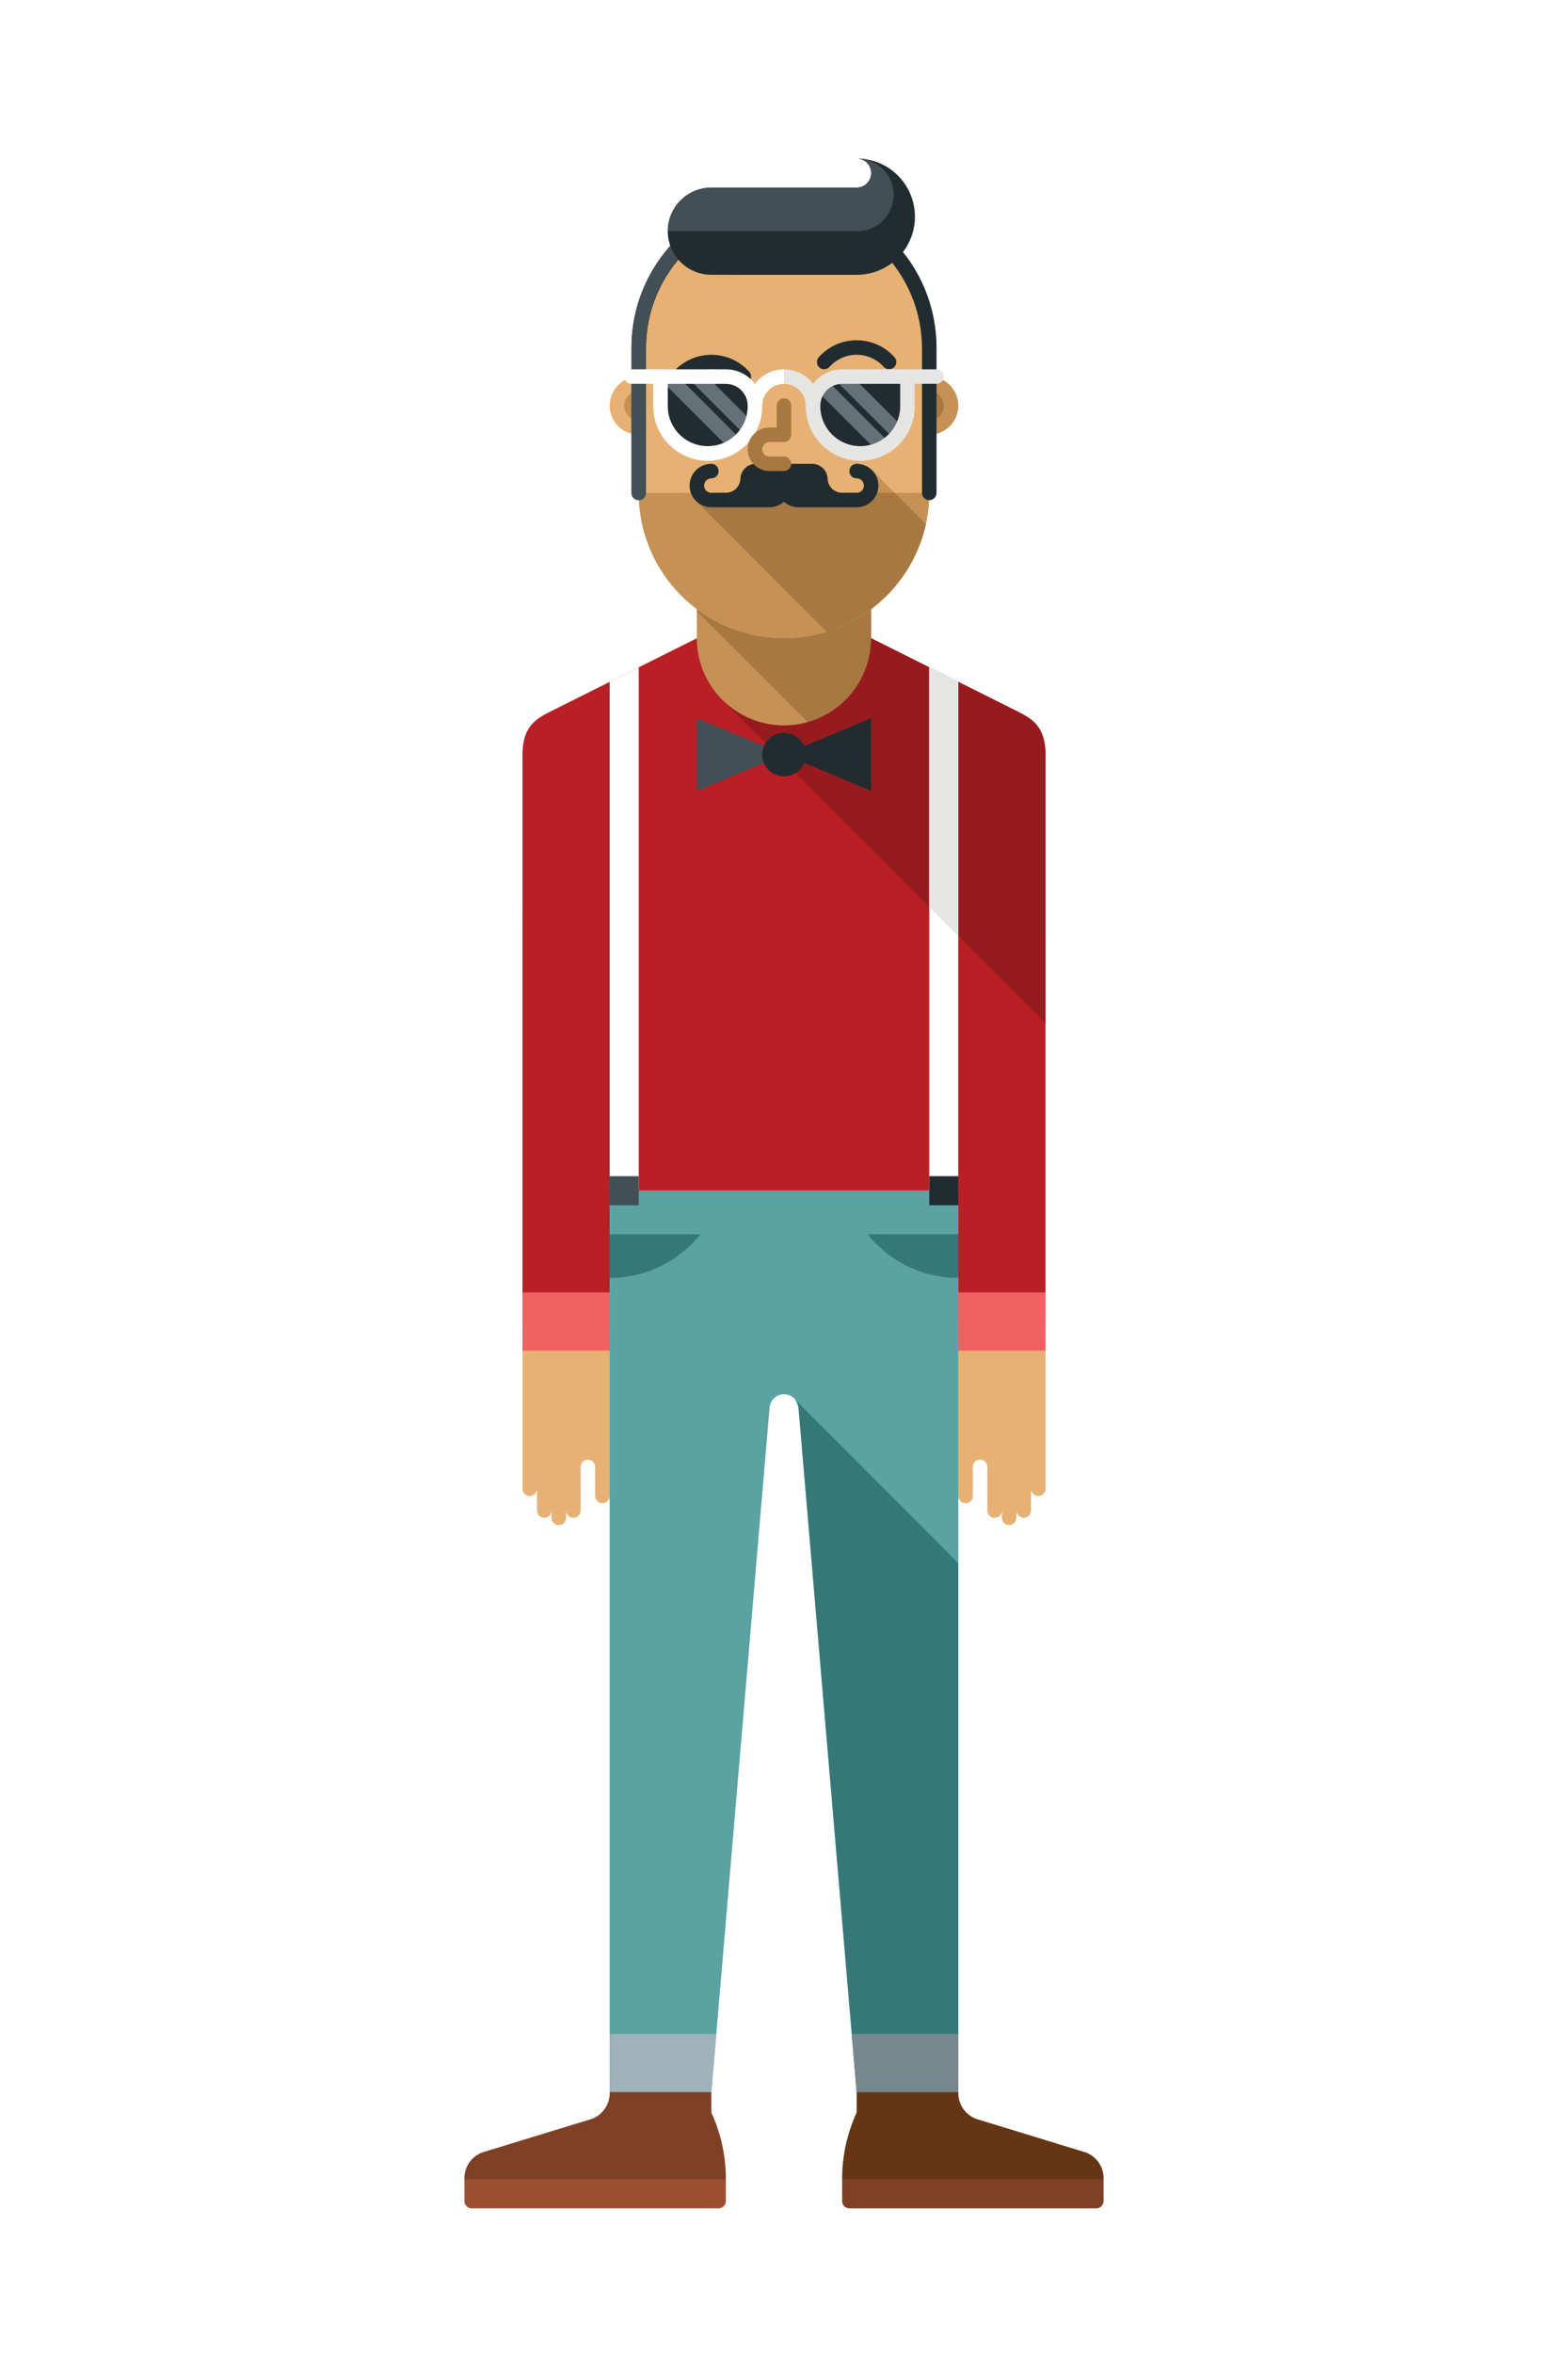 <svg id="8d621c2a-a86d-4718-9d9e-f3d93f5e878d" data-name="Layer 1" xmlns="http://www.w3.org/2000/svg" xmlns:xlink="http://www.w3.org/1999/xlink" viewBox="0 0 226.77 340.16">
  <defs>
    <style>
      .a1101881-f052-415b-89b7-15d527fefa8c, .a38569e5-bc18-40a0-8b34-871edf57edec {
        fill: none;
      }

      .a38569e5-bc18-40a0-8b34-871edf57edec {
        clip-rule: evenodd;
      }

      .dc0d4220-76be-42c5-a1c2-cf24f437d755 {
        clip-path: url(#5cc83424-1764-4b1e-b900-c923ab96c7b9);
      }

      .\36 5e11006-28d5-43cb-8f9e-1078cd89e1f7 {
        fill: #5ba2a2;
      }

      .b7929520-52b5-48be-b2f5-90bf79b45261 {
        clip-path: url(#20c39a66-35e1-45ef-96b1-168542476ba7);
      }

      .\33 60bb6bb-1804-43c2-a948-7bb09ea881bc {
        fill: #9fb2b9;
      }

      .e5411713-9529-4fdc-b109-d9f4be2b6fac {
        clip-path: url(#b5d88b58-9335-4731-ae97-b182a715934e);
      }

      .\32 fcc6b15-4d3a-4089-9435-3d23a20fcaf5 {
        fill: #367878;
      }

      .\37 45411fe-61eb-4886-ad89-2204aa4ee0a9 {
        clip-path: url(#b98d2cb8-fc57-487b-8097-67f3061b4f02);
      }

      .\34 e64e719-4b3f-4f9f-a5d3-3512d0f1f5a4 {
        fill: #77878e;
      }

      .f21b56b4-0be3-4ced-8cb6-c23991fcbe60 {
        clip-path: url(#783b7fc1-7f8c-4e38-b401-3db5fba2c2ba);
      }

      .ef24c1a5-f92a-4fee-95e1-7c52f11d7b4a {
        fill: #e7b174;
      }

      .\39 1c3a2e4-2cd3-4733-90a6-86aa85dbf9c2 {
        clip-path: url(#ad0e6769-fed7-476b-a33c-0f6cc1153269);
      }

      .\32 140d71a-a8a8-4467-9a65-ddf5478d1c0d {
        clip-path: url(#c86af14c-9936-4393-a36b-55bc484e97ae);
      }

      .\36 569194e-98cf-4f2d-9ab4-2928db7acefb {
        fill: #9d5031;
      }

      .f2907ee9-e1b3-46d3-9a2b-7ca8d70b9873 {
        clip-path: url(#bc143fbe-13f2-4cfc-a11a-f521ea2202d9);
      }

      .\39 5a92348-31e0-40b1-80a5-9d97d1f7bb9f {
        fill: #c69155;
      }

      .cdc37994-f34c-4de1-98de-f2ae022a8a96 {
        clip-path: url(#3b029919-872c-4f50-905b-586f885c2195);
      }

      .ef7b168a-c31a-4714-843b-f44669c38b3c {
        fill: #a77841;
      }

      .\34 147dc22-810e-483e-afb1-a1f91ff9119b {
        clip-path: url(#cb192b62-ebab-4f98-96cb-44d954a4ff23);
      }

      .\31 011abcd-584f-445d-bfdf-f1ae0e8559ff {
        fill: #b82025;
      }

      .f19eb95e-01d9-439a-a42d-c82f6c289c10 {
        clip-path: url(#abbfc45c-21e2-4360-8f98-0ad5d1cdc68a);
      }

      .\37 d7ad43d-a4e1-466e-b48d-413344239fd0 {
        fill: #971b1e;
      }

      .\31 d133693-77c0-464d-9be8-ba884afb760e {
        clip-path: url(#7829b721-9d47-4fd8-bef4-d76ce8e5a0c6);
      }

      .ad93be0a-569c-4a42-9618-060bb7f69cea {
        fill: #fff;
      }

      .eb8eccaa-bdf0-4265-afd7-f744bbbeb581 {
        clip-path: url(#27557409-bcd8-4455-bb5f-1ecb9229092d);
      }

      .ddd465d3-5c90-4db7-8060-46fca980780b {
        clip-path: url(#e0d97fa0-07c9-49ee-b242-d55ed6a08f89);
      }

      .\33 4ae1e01-aba3-4d8e-9457-eb16547675f7 {
        clip-path: url(#09dc4552-18f0-4994-bfe8-af29cf565fc7);
      }

      .\35 92e40c9-430a-4751-98a7-97a8de50158a {
        clip-path: url(#9bee7b9c-67d7-4bda-9e17-d31e1599db5c);
      }

      .bbe1f6c8-887c-4e1f-99bd-d7a5e0927622 {
        clip-path: url(#5aea3cc2-9b37-44af-bfc9-22c84f5852b6);
      }

      .\31 891dbcb-b6a6-4e63-a2fd-a8966423de59 {
        clip-path: url(#4e669f45-680b-481b-aa10-0c906792c19e);
      }

      .\32 d57edcf-0902-4ae1-836e-410ef5f47ea3 {
        clip-path: url(#dabc8503-de1f-48b8-913c-7872875bebe3);
      }

      .e55c4d03-21ae-40f4-b08c-92ef5579599f {
        clip-path: url(#2812ff61-5a11-4f8b-b295-a2a5095e3fc2);
      }

      .acfb76fd-0d56-4119-9b1b-54be253153e3 {
        clip-path: url(#a60d4690-95de-4546-a09e-e855676cc979);
      }

      .\31 c2e3d6f-3468-4dd9-8b6b-229b83c3ac8b {
        clip-path: url(#f5569b2a-8ac7-4c13-a742-c2ef49b8b049);
      }

      .ca8f5f8c-698f-4a74-a30b-f2a347e2cbac {
        fill: #222c30;
      }

      .\35 94fdfc4-0001-4820-8645-f0e96593e344 {
        clip-path: url(#a2f0a220-501d-4d60-9347-cc1a7240eadd);
      }

      .\33 565689f-1327-423d-ba12-2fab46ff5dcb {
        clip-path: url(#4e4e92a6-a165-41d7-90e7-eefc516cfa1d);
      }

      .ad7cb8d9-8d61-46d5-8be1-aa06c0ce5b63 {
        clip-path: url(#653edb47-2390-476d-bd7f-91d085b701a1);
      }

      .c19d60ec-c0f7-42dc-8541-6b86e9738128 {
        clip-path: url(#4304eaf1-d5ae-4e77-8722-aeaf1db76610);
      }

      .c5aba16b-d8b3-4a67-8140-0403d9bc1a3c {
        clip-path: url(#53009e5e-79c2-4e2e-b0f5-db60ff6fb356);
      }

      .f54f3735-1d01-4544-b69d-e4f85afb45ff {
        clip-path: url(#afaddb13-f4af-4b2e-9f91-ef8b3b63d760);
      }

      .\36 019426a-f2b6-42d6-84d6-22d6e5100323 {
        clip-path: url(#dd557a3b-badf-429f-99c1-cb42de0f851f);
      }

      .\34 ec098ee-78b0-4708-adc0-55367e1a89f1 {
        clip-path: url(#9a2b1bb9-078c-47b3-aec3-2ab9e274e36b);
      }

      .\31 24f3af2-50aa-4d62-bd3d-27fe53da04a6 {
        fill: #424f55;
      }

      .\33 c0bd049-9a4d-4ae5-b801-9a6814fca9f8 {
        clip-path: url(#790c7f02-223b-4c1e-809c-c9cf40d525e1);
      }

      .\37 f04480e-29bd-489d-84c6-d17274f739e8 {
        clip-path: url(#62f8ab55-362e-488f-af33-da9511f9d4e5);
      }

      .\33 ad94065-4f49-4198-904e-1e5fda41ed27 {
        fill: #647278;
      }

      .\34 02d8078-72cd-4a16-80ff-935e75e5ee51 {
        clip-path: url(#59a630b9-29a6-4028-9cac-cf3b8b063c89);
      }

      .\31 8c566e7-0e98-4637-9bb3-d0bcc6953bef {
        clip-path: url(#9600f0ea-2ada-4d31-9a23-0f83a549911d);
      }

      .\38 29bd36c-0e54-4f27-965f-18b298fd72d4 {
        clip-path: url(#4c26c3dc-fbf7-4f9f-8c3e-9fc5055bd75c);
      }

      .\37 396db4f-a962-4a6a-9e39-0728ae80c41c {
        fill: #e5e5e4;
      }

      .\33 22d5866-1ae2-4be3-9365-91d8a8dd7ffd {
        clip-path: url(#9fec5008-c348-4f62-8c9b-76141c29d1ce);
      }

      .c04aaec6-ef95-4814-927f-92660c3fe0cd {
        clip-path: url(#fdcd80b5-e34c-4481-8199-54b576217913);
      }

      .e7a0c06e-8c6c-40c4-aa2a-00c48432112e {
        clip-path: url(#fd0d3e9e-03d9-43dd-8e69-b5f679bd67c9);
      }

      .\33 b051665-f860-4410-bcc9-9d1ae9a9344b {
        clip-path: url(#6fa25c36-c7b5-4c49-8ad8-5da368232b23);
      }

      .\33 ed8c2a2-3fee-427b-ae01-f10b5a0e1cf9 {
        clip-path: url(#e650443a-0971-42df-8357-5e6597427ff0);
      }

      .c2f408e9-c16e-4a78-a633-df2865dbb841 {
        clip-path: url(#f517b43e-45e4-4d4e-8b04-38ca34561ea4);
      }

      .fb9ad7c2-a729-4962-afa2-d5a8064d5a9e {
        clip-path: url(#41c6fb1e-2ce5-471d-979b-daf90ed96154);
      }

      .\37 23750cc-cb8c-47eb-af01-cdd28f05c088 {
        clip-path: url(#caef6b9a-93f5-4930-9347-2fcaf6d357a1);
      }

      .d9968993-9540-47ba-8531-ccae0a5b9927 {
        clip-path: url(#a5a9bd20-d0b9-452b-8441-796ea4c9c171);
      }

      .cd135454-389f-46c5-a1e6-2e415aefdaf0 {
        clip-path: url(#23c53c56-5c26-4fb6-8692-fa37145ce3c3);
      }

      .f0ab7119-9dbf-4838-852e-b5db8c858329 {
        fill: #f06162;
      }

      .\31 6e7f4fe-e5f6-48ae-8423-14a6fa62573f {
        clip-path: url(#ee7a727c-b85b-46c8-8f73-3dd0697a9d12);
      }

      .\32 6b2e281-09b4-40f7-9968-90fde8fc1165 {
        clip-path: url(#f411a330-060f-463e-bbf7-308a27e665ef);
      }

      .bf7e36e2-2cd6-4843-9a8d-35dd243bd2ed {
        clip-path: url(#982d84fe-db6a-49e8-99e0-0db3eed3c01b);
      }

      .\36 273cd43-ed42-425e-ac5a-de75aff9dd7a {
        clip-path: url(#76404e33-524e-453c-af0d-73ea0a619a41);
      }

      .ba0d792d-debc-4d2f-a501-3237967143f5 {
        fill: #804026;
      }

      .\34 1d3724b-d1e5-4c9c-bbb4-df781771fa8c {
        clip-path: url(#34b2991b-bac4-4d7a-8fb6-94fb04e07e9d);
      }

      .e160ef0b-9f53-4bd8-8126-f3fbf46a4473 {
        clip-path: url(#85b11fe4-e9ae-47d7-a16b-49a296065c5f);
      }

      .\37 652bd67-9a0e-4674-b4df-3cb7cee718d7 {
        fill: #653614;
      }
    </style>
    <clipPath id="5cc83424-1764-4b1e-b900-c923ab96c7b9">
      <path class="a38569e5-bc18-40a0-8b34-871edf57edec" d="M88.174,172.131h50.423v53.818L115.486,203.654a2.101,2.101,0,1,0-4.202,0L102.88,302.432H88.174V172.131Z"/>
    </clipPath>
    <clipPath id="20c39a66-35e1-45ef-96b1-168542476ba7">
      <polygon class="a38569e5-bc18-40a0-8b34-871edf57edec" points="103.595 294.026 102.879 302.433 88.174 302.433 88.174 294.026 103.595 294.026"/>
    </clipPath>
    <clipPath id="b5d88b58-9335-4731-ae97-b182a715934e">
      <path class="a38569e5-bc18-40a0-8b34-871edf57edec" d="M138.596,225.949V302.433H123.89l-8.404-98.778a2.461,2.461,0,0,0-.575-1.401Z"/>
    </clipPath>
    <clipPath id="b98d2cb8-fc57-487b-8097-67f3061b4f02">
      <polygon class="a38569e5-bc18-40a0-8b34-871edf57edec" points="138.596 294.026 138.596 302.433 123.89 302.433 123.174 294.026 138.596 294.026"/>
    </clipPath>
    <clipPath id="783b7fc1-7f8c-4e38-b401-3db5fba2c2ba">
      <path class="a38569e5-bc18-40a0-8b34-871edf57edec" d="M88.174,216.264a1.051,1.051,0,1,1-2.102,0v-4.203a1.05,1.05,0,1,0-2.1,0v6.306a1.05,1.05,0,0,1-2.1.014v1.038a1.051,1.051,0,0,1-2.102,0v-1.051a1.051,1.051,0,1,1-2.102,0v-3.152a1.05,1.05,0,0,1-2.1,0V132.199H88.174v84.065Z"/>
    </clipPath>
    <clipPath id="ad0e6769-fed7-476b-a33c-0f6cc1153269">
      <path class="a38569e5-bc18-40a0-8b34-871edf57edec" d="M138.596,216.264a1.051,1.051,0,1,0,2.102,0v-4.203a1.05,1.05,0,1,1,2.1,0v6.306a1.051,1.051,0,0,0,2.102.014v1.038a1.05,1.05,0,0,0,2.1,0v-1.051a1.051,1.051,0,1,0,2.102,0v-3.152a1.05,1.05,0,0,0,2.1,0V132.199H138.596v84.065Z"/>
    </clipPath>
    <clipPath id="c86af14c-9936-4393-a36b-55bc484e97ae">
      <path class="a38569e5-bc18-40a0-8b34-871edf57edec" d="M67.163,315.04l21.01-4.202L104.98,315.04v3.154a1.055,1.055,0,0,1-1.051,1.051H68.213a1.054,1.054,0,0,1-1.05-1.051V315.04Z"/>
    </clipPath>
    <clipPath id="bc143fbe-13f2-4cfc-a11a-f521ea2202d9">
      <rect class="a1101881-f052-415b-89b7-15d527fefa8c" x="100.78" y="79.659" width="25.212" height="29.424"/>
    </clipPath>
    <clipPath id="3b029919-872c-4f50-905b-586f885c2195">
      <polygon class="a38569e5-bc18-40a0-8b34-871edf57edec" points="100.779 79.659 125.991 79.659 125.991 109.082 121.489 109.082 100.779 88.364 100.779 79.659"/>
    </clipPath>
    <clipPath id="cb192b62-ebab-4f98-96cb-44d954a4ff23">
      <path class="a38569e5-bc18-40a0-8b34-871edf57edec" d="M75.567,109.082c0-.066.001-0.13,0.001-0.195l0.004-.19,0.008-.186c0.004-.061.007-0.122,0.011-0.182s0.008-.118.014-0.176l0.016-.174c0.005-.057.012-0.113,0.019-0.17,0.007-.054.015-0.108,0.022-0.163s0.018-.108.026-0.161,0.018-.104.027-0.156,0.02-.103.03-0.153,0.022-.099.033-0.149,0.023-.098.035-0.145,0.024-.095.038-0.141,0.026-.092.039-0.138,0.028-.09.043-0.133,0.029-.088.045-0.132,0.03-.086.046-0.128,0.033-.084.05-0.123c0.016-.042.034-0.081,0.05-0.122,0.019-.039.035-0.08,0.054-0.118s0.037-.076.056-0.114,0.038-.076.058-0.113c0.019-.037.038-0.072,0.058-0.109l0.061-.106c0.022-.034.042-0.069,0.064-0.103s0.043-.067.065-0.099,0.045-.065.068-0.098,0.045-.064.068-0.095,0.046-.062.07-0.092,0.048-.061.072-0.091,0.049-.058.073-0.088,0.05-.057.076-0.084,0.05-.056.076-0.083,0.051-.054.077-0.081,0.053-.053.08-0.079,0.053-.052.08-0.077,0.054-.05.083-0.075,0.054-.049.083-0.072,0.056-.049.084-0.072,0.056-.046.086-0.069,0.057-.045.085-0.068h0.001c0.029-.022.057-0.043,0.087-0.065s0.06-.043.088-0.065,0.06-.042.09-0.062l0.09-.061,0.092-.061,0.091-.058c0.031-.019.062-0.039,0.092-0.058l0.093-.057,0.094-.056,0.094-.054,0.095-.054,0.096-.053,0.093-.052h0.001l0.096-.051,0.096-.051,0.096-.049,0.096-.05,0.096-.05,0.098-.049,0.098-.049,0.096-.049,0.098-.049,21.01-10.508a12.605,12.605,0,1,0,25.211,0L147,102.776l0.096,0.049,0.098,0.049,0.098,0.049c0.064,0.033.129,0.065,0.194,0.099,1.871,0.959,3.656,2.144,3.715,5.865l0.001,82.158H138.596V172.13H88.173v18.915H75.567V109.082Z"/>
    </clipPath>
    <clipPath id="abbfc45c-21e2-4360-8f98-0ad5d1cdc68a">
      <path class="a38569e5-bc18-40a0-8b34-871edf57edec" d="M113.385,104.879a12.608,12.608,0,0,0,12.606-12.61l21.009,10.508c2.07,1.035,4.203,2.102,4.203,6.306l-0.001,38.849-46.731-46.747a12.562,12.562,0,0,0,8.914,3.695"/>
    </clipPath>
    <clipPath id="7829b721-9d47-4fd8-bef4-d76ce8e5a0c6">
      <polygon class="a38569e5-bc18-40a0-8b34-871edf57edec" points="88.173 98.573 92.375 96.472 92.375 172.13 88.173 172.13 88.173 98.573"/>
    </clipPath>
    <clipPath id="27557409-bcd8-4455-bb5f-1ecb9229092d">
      <polygon class="a38569e5-bc18-40a0-8b34-871edf57edec" points="134.394 96.471 138.597 98.572 138.597 172.131 134.394 172.131 134.394 96.471"/>
    </clipPath>
    <clipPath id="e0d97fa0-07c9-49ee-b242-d55ed6a08f89">
      <path class="a38569e5-bc18-40a0-8b34-871edf57edec" d="M134.394,54.438a4.203,4.203,0,1,0,4.202,4.203,4.204,4.204,0,0,0-4.202-4.203"/>
    </clipPath>
    <clipPath id="09dc4552-18f0-4994-bfe8-af29cf565fc7">
      <path class="a38569e5-bc18-40a0-8b34-871edf57edec" d="M134.394,56.54a2.102,2.102,0,1,0,2.1,2.102,2.102,2.102,0,0,0-2.1-2.102"/>
    </clipPath>
    <clipPath id="9bee7b9c-67d7-4bda-9e17-d31e1599db5c">
      <path class="a38569e5-bc18-40a0-8b34-871edf57edec" d="M92.375,54.438a4.203,4.203,0,1,0,4.202,4.203,4.203,4.203,0,0,0-4.202-4.203"/>
    </clipPath>
    <clipPath id="5aea3cc2-9b37-44af-bfc9-22c84f5852b6">
      <path class="a38569e5-bc18-40a0-8b34-871edf57edec" d="M92.375,56.54a2.102,2.102,0,1,0,2.1,2.102,2.101,2.101,0,0,0-2.1-2.102"/>
    </clipPath>
    <clipPath id="4e669f45-680b-481b-aa10-0c906792c19e">
      <path class="a38569e5-bc18-40a0-8b34-871edf57edec" d="M113.385,29.219a21.076,21.076,0,0,1,21.01,21.017V71.252a21.009,21.009,0,1,1-42.019,0V50.236a21.074,21.074,0,0,1,21.009-21.017"/>
    </clipPath>
    <clipPath id="dabc8503-de1f-48b8-913c-7872875bebe3">
      <path class="a38569e5-bc18-40a0-8b34-871edf57edec" d="M133.903,75.761A21.158,21.158,0,0,1,119.56,91.336L100.65,72.42l4.331-.552L125.15,71.882l0.966-3.908Z"/>
    </clipPath>
    <clipPath id="2812ff61-5a11-4f8b-b295-a2a5095e3fc2">
      <path class="a38569e5-bc18-40a0-8b34-871edf57edec" d="M134.394,71.252a21.009,21.009,0,1,1-42.019,0h42.019Z"/>
    </clipPath>
    <clipPath id="a60d4690-95de-4546-a09e-e855676cc979">
      <path class="a38569e5-bc18-40a0-8b34-871edf57edec" d="M133.903,75.761A21.158,21.158,0,0,1,119.56,91.336L100.65,72.42l4.331-.552L125.15,71.882l0.156-.629h4.088Z"/>
    </clipPath>
    <clipPath id="f5569b2a-8ac7-4c13-a742-c2ef49b8b049">
      <path class="a38569e5-bc18-40a0-8b34-871edf57edec" d="M102.88,67.049a1.05,1.05,0,1,1,0,2.101A1.047,1.047,0,0,0,101.83,70.201a1.028,1.028,0,0,0,1.04,1.038l2.11-.001a2.107,2.107,0,0,0,2.102-2.094,2.248,2.248,0,0,1,2.095-2.094h8.416a2.249,2.249,0,0,1,2.095,2.094,2.106,2.106,0,0,0,2.1,2.094l2.11,0.001A1.028,1.028,0,0,0,124.94,70.201,1.048,1.048,0,0,0,123.89,69.15a1.05,1.05,0,1,1,0-2.101,3.144,3.144,0,1,1,.008,6.288l-8.412-.004a3.155,3.155,0,0,1-2.102-.796,3.151,3.151,0,0,1-2.1.796l-8.414.004a3.144,3.144,0,1,1,.01-6.288"/>
    </clipPath>
    <clipPath id="a2f0a220-501d-4d60-9347-cc1a7240eadd">
      <path class="a38569e5-bc18-40a0-8b34-871edf57edec" d="M102.88,54.438a4.203,4.203,0,1,1-4.202,4.203,4.204,4.204,0,0,1,4.202-4.203"/>
    </clipPath>
    <clipPath id="4e4e92a6-a165-41d7-90e7-eefc516cfa1d">
      <path class="a38569e5-bc18-40a0-8b34-871edf57edec" d="M123.89,54.438a4.204,4.204,0,1,1-4.202,4.203,4.203,4.203,0,0,1,4.202-4.203"/>
    </clipPath>
    <clipPath id="653edb47-2390-476d-bd7f-91d085b701a1">
      <path class="a38569e5-bc18-40a0-8b34-871edf57edec" d="M102.88,56.54a2.102,2.102,0,1,1-2.1,2.102,2.102,2.102,0,0,1,2.1-2.102"/>
    </clipPath>
    <clipPath id="4304eaf1-d5ae-4e77-8722-aeaf1db76610">
      <path class="a38569e5-bc18-40a0-8b34-871edf57edec" d="M123.89,56.54a2.102,2.102,0,1,1-2.1,2.102,2.101,2.101,0,0,1,2.1-2.102"/>
    </clipPath>
    <clipPath id="53009e5e-79c2-4e2e-b0f5-db60ff6fb356">
      <path class="a38569e5-bc18-40a0-8b34-871edf57edec" d="M100.779,57.591a1.051,1.051,0,1,1-1.051,1.051,1.051,1.051,0,0,1,1.051-1.051"/>
    </clipPath>
    <clipPath id="afaddb13-f4af-4b2e-9f91-ef8b3b63d760">
      <path class="a38569e5-bc18-40a0-8b34-871edf57edec" d="M121.789,57.591a1.051,1.051,0,1,1-1.051,1.051,1.05,1.05,0,0,1,1.051-1.051"/>
    </clipPath>
    <clipPath id="dd557a3b-badf-429f-99c1-cb42de0f851f">
      <path class="a38569e5-bc18-40a0-8b34-871edf57edec" d="M93.426,71.251a1.051,1.051,0,1,1-2.102,0V50.236a22.06,22.06,0,0,1,44.121,0V71.251a1.051,1.051,0,1,1-2.102,0V50.236a19.959,19.959,0,0,0-39.917,0V71.251Z"/>
    </clipPath>
    <clipPath id="9a2b1bb9-078c-47b3-aec3-2ab9e274e36b">
      <path class="a38569e5-bc18-40a0-8b34-871edf57edec" d="M93.426,71.251a1.051,1.051,0,1,1-2.102,0V50.236a22.128,22.128,0,0,1,22.06-22.068V30.27a20.024,20.024,0,0,0-19.958,19.966V71.251Z"/>
    </clipPath>
    <clipPath id="790c7f02-223b-4c1e-809c-c9cf40d525e1">
      <path class="a38569e5-bc18-40a0-8b34-871edf57edec" d="M104.981,54.438a4.214,4.214,0,0,1,4.201,4.203,6.828,6.828,0,1,1-13.656,0V54.438h9.455Zm16.807,0h9.455v4.203a6.829,6.829,0,1,1-13.657,0A4.215,4.215,0,0,1,121.788,54.438Z"/>
    </clipPath>
    <clipPath id="62f8ab55-362e-488f-af33-da9511f9d4e5">
      <path class="a38569e5-bc18-40a0-8b34-871edf57edec" d="M108.781,60.957a6.876,6.876,0,0,1-1.062,1.911l-8.427-8.43h2.972Zm-1.645,2.56a6.845,6.845,0,0,1-1.733,1.238l-9.878-9.881V54.438h2.537Zm16.138-9.078,7.25,7.253a6.885,6.885,0,0,1-1.238,1.735L120.505,54.64a4.192,4.192,0,0,1,1.284-.202h1.486Zm-3.618.586,8.982,8.983a6.86,6.86,0,0,1-1.911,1.062l-8.556-8.56A4.243,4.243,0,0,1,119.657,55.024Z"/>
    </clipPath>
    <clipPath id="59a630b9-29a6-4028-9cac-cf3b8b063c89">
      <path class="a38569e5-bc18-40a0-8b34-871edf57edec" d="M108.357,53.741a1.046,1.046,0,1,1-1.559,1.396,5.264,5.264,0,0,0-7.836,0,1.046,1.046,0,0,1-1.559-1.396,7.337,7.337,0,0,1,10.954,0"/>
    </clipPath>
    <clipPath id="9600f0ea-2ada-4d31-9a23-0f83a549911d">
      <path class="a38569e5-bc18-40a0-8b34-871edf57edec" d="M129.367,51.639a1.046,1.046,0,1,1-1.559,1.396,5.264,5.264,0,0,0-7.836,0,1.046,1.046,0,1,1-1.559-1.396,7.34,7.34,0,0,1,10.954,0"/>
    </clipPath>
    <clipPath id="4c26c3dc-fbf7-4f9f-8c3e-9fc5055bd75c">
      <path class="a38569e5-bc18-40a0-8b34-871edf57edec" d="M121.788,55.49a3.163,3.163,0,0,0-3.151,3.152,5.778,5.778,0,1,0,11.555,0V55.49h-8.404Zm-8.404,0-1.05-1.051,1.05-1.05a5.241,5.241,0,0,1,4.205,2.104,5.249,5.249,0,0,1,4.199-2.101h13.656a1.047,1.047,0,0,1,0,2.094h-3.15v3.156a7.879,7.879,0,1,1-15.757,0A3.152,3.152,0,0,0,113.385,55.49Z"/>
    </clipPath>
    <clipPath id="9fec5008-c348-4f62-8c9b-76141c29d1ce">
      <path class="a38569e5-bc18-40a0-8b34-871edf57edec" d="M113.385,55.49a3.151,3.151,0,0,0-3.151,3.152,7.879,7.879,0,1,1-15.757,0V55.486H91.324a1.047,1.047,0,0,1,0-2.094h13.657a5.249,5.249,0,0,1,4.199,2.101,5.241,5.241,0,0,1,4.205-2.104V55.49Zm-8.404,0h-8.404v3.152a5.778,5.778,0,1,0,11.555,0A3.163,3.163,0,0,0,104.981,55.49Z"/>
    </clipPath>
    <clipPath id="fdcd80b5-e34c-4481-8199-54b576217913">
      <path class="a38569e5-bc18-40a0-8b34-871edf57edec" d="M112.338,58.642a1.046,1.046,0,1,1,2.092,0v4.202a1.049,1.049,0,0,1-1.045,1.051h-2.102a1.053,1.053,0,0,0,0,2.107h2.102a1.046,1.046,0,0,1,0,2.093l-2.102.004a3.152,3.152,0,0,1,0-6.304h1.055V58.642Z"/>
    </clipPath>
    <clipPath id="fd0d3e9e-03d9-43dd-8e69-b5f679bd67c9">
      <path class="a38569e5-bc18-40a0-8b34-871edf57edec" d="M123.89,39.728a8.406,8.406,0,0,0,.054-16.812,2.101,2.101,0,0,1-.054,4.202H102.88a6.304,6.304,0,0,0,0,12.609Z"/>
    </clipPath>
    <clipPath id="6fa25c36-c7b5-4c49-8ad8-5da368232b23">
      <path class="a38569e5-bc18-40a0-8b34-871edf57edec" d="M124.127,22.919c-0.061-.003-0.122-0.003-0.183-0.004a2.102,2.102,0,0,1-.054,4.203h-21.01a6.303,6.303,0,0,0-6.302,6.304h27.367a5.253,5.253,0,0,0,.183-10.504"/>
    </clipPath>
    <clipPath id="e650443a-0971-42df-8357-5e6597427ff0">
      <polygon class="a38569e5-bc18-40a0-8b34-871edf57edec" points="100.779 114.336 113.385 109.082 100.779 103.827 100.779 114.336"/>
    </clipPath>
    <clipPath id="f517b43e-45e4-4d4e-8b04-38ca34561ea4">
      <polygon class="a38569e5-bc18-40a0-8b34-871edf57edec" points="125.991 114.336 113.385 109.082 125.991 103.827 125.991 114.336"/>
    </clipPath>
    <clipPath id="41c6fb1e-2ce5-471d-979b-daf90ed96154">
      <path class="a38569e5-bc18-40a0-8b34-871edf57edec" d="M113.385,105.929a3.152,3.152,0,1,0,3.152,3.154,3.151,3.151,0,0,0-3.152-3.154"/>
    </clipPath>
    <clipPath id="caef6b9a-93f5-4930-9347-2fcaf6d357a1">
      <polygon class="a38569e5-bc18-40a0-8b34-871edf57edec" points="134.394 96.471 138.597 98.572 138.595 135.32 134.394 131.117 134.394 96.471"/>
    </clipPath>
    <clipPath id="a5a9bd20-d0b9-452b-8441-796ea4c9c171">
      <path class="a38569e5-bc18-40a0-8b34-871edf57edec" d="M101.293,178.435a16.776,16.776,0,0,1-13.12,6.304v-6.304h13.12Zm24.183,0a16.777,16.777,0,0,0,13.12,6.304v-6.304h-13.12Z"/>
    </clipPath>
    <clipPath id="23c53c56-5c26-4fb6-8692-fa37145ce3c3">
      <rect class="a1101881-f052-415b-89b7-15d527fefa8c" x="75.567" y="186.841" width="12.606" height="8.407"/>
    </clipPath>
    <clipPath id="ee7a727c-b85b-46c8-8f73-3dd0697a9d12">
      <rect class="a1101881-f052-415b-89b7-15d527fefa8c" x="138.596" y="186.841" width="12.606" height="8.407"/>
    </clipPath>
    <clipPath id="f411a330-060f-463e-bbf7-308a27e665ef">
      <rect class="a1101881-f052-415b-89b7-15d527fefa8c" x="88.174" y="170.029" width="4.202" height="4.203"/>
    </clipPath>
    <clipPath id="982d84fe-db6a-49e8-99e0-0db3eed3c01b">
      <rect class="a1101881-f052-415b-89b7-15d527fefa8c" x="134.394" y="170.029" width="4.202" height="4.203"/>
    </clipPath>
    <clipPath id="76404e33-524e-453c-af0d-73ea0a619a41">
      <path class="a38569e5-bc18-40a0-8b34-871edf57edec" d="M102.879,305.399a23.027,23.027,0,0,1,2.102,9.641H67.164a3.978,3.978,0,0,1,2.587-3.881L85.59,306.312a3.977,3.977,0,0,0,2.583-3.879h14.706v2.966Z"/>
    </clipPath>
    <clipPath id="34b2991b-bac4-4d7a-8fb6-94fb04e07e9d">
      <path class="a38569e5-bc18-40a0-8b34-871edf57edec" d="M159.606,315.04l-21.01-4.202L121.788,315.04v3.154a1.055,1.055,0,0,0,1.051,1.051h35.717a1.054,1.054,0,0,0,1.051-1.051V315.04Z"/>
    </clipPath>
    <clipPath id="85b11fe4-e9ae-47d7-a16b-49a296065c5f">
      <path class="a38569e5-bc18-40a0-8b34-871edf57edec" d="M123.89,305.399a23.027,23.027,0,0,0-2.102,9.641h37.818a3.98,3.98,0,0,0-2.588-3.881l-15.839-4.848a3.977,3.977,0,0,1-2.583-3.879H123.89v2.966Z"/>
    </clipPath>
  </defs>
  <title>people</title>
  <g>
    <g class="dc0d4220-76be-42c5-a1c2-cf24f437d755">
      <rect class="65e11006-28d5-43cb-8f9e-1078cd89e1f7" x="83.174" y="167.131" width="60.423" height="140.301"/>
    </g>
    <g class="b7929520-52b5-48be-b2f5-90bf79b45261">
      <rect class="360bb6bb-1804-43c2-a948-7bb09ea881bc" x="83.174" y="289.026" width="25.421" height="18.407"/>
    </g>
    <g class="e5411713-9529-4fdc-b109-d9f4be2b6fac">
      <rect class="2fcc6b15-4d3a-4089-9435-3d23a20fcaf5" x="109.911" y="197.254" width="33.685" height="110.179"/>
    </g>
    <g class="745411fe-61eb-4886-ad89-2204aa4ee0a9">
      <rect class="4e64e719-4b3f-4f9f-a5d3-3512d0f1f5a4" x="118.174" y="289.026" width="25.422" height="18.407"/>
    </g>
    <g class="f21b56b4-0be3-4ced-8cb6-c23991fcbe60">
      <rect class="ef24c1a5-f92a-4fee-95e1-7c52f11d7b4a" x="70.567" y="127.199" width="22.606" height="98.269"/>
    </g>
    <g class="91c3a2e4-2cd3-4733-90a6-86aa85dbf9c2">
      <rect class="ef24c1a5-f92a-4fee-95e1-7c52f11d7b4a" x="133.596" y="127.199" width="22.606" height="98.269"/>
    </g>
    <g class="2140d71a-a8a8-4467-9a65-ddf5478d1c0d">
      <rect class="6569194e-98cf-4f2d-9ab4-2928db7acefb" x="62.163" y="305.838" width="47.817" height="18.407"/>
    </g>
    <g class="f2907ee9-e1b3-46d3-9a2b-7ca8d70b9873">
      <rect class="95a92348-31e0-40b1-80a5-9d97d1f7bb9f" x="95.78" y="74.659" width="35.212" height="39.424"/>
    </g>
    <g class="cdc37994-f34c-4de1-98de-f2ae022a8a96">
      <rect class="ef7b168a-c31a-4714-843b-f44669c38b3c" x="95.779" y="74.659" width="35.212" height="39.424"/>
    </g>
    <g class="4147dc22-810e-483e-afb1-a1f91ff9119b">
      <rect class="1011abcd-584f-445d-bfdf-f1ae0e8559ff" x="70.567" y="87.268" width="85.635" height="108.776"/>
    </g>
    <g class="f19eb95e-01d9-439a-a42d-c82f6c289c10">
      <rect class="7d7ad43d-a4e1-466e-b48d-413344239fd0" x="99.471" y="87.268" width="56.732" height="65.663"/>
    </g>
    <g class="1d133693-77c0-464d-9be8-ba884afb760e">
      <rect class="ad93be0a-569c-4a42-9618-060bb7f69cea" x="83.174" y="91.472" width="14.202" height="85.658"/>
    </g>
    <g class="eb8eccaa-bdf0-4265-afd7-f744bbbeb581">
      <rect class="ad93be0a-569c-4a42-9618-060bb7f69cea" x="129.394" y="91.471" width="14.202" height="85.66"/>
    </g>
    <g class="ddd465d3-5c90-4db7-8060-46fca980780b">
      <rect class="95a92348-31e0-40b1-80a5-9d97d1f7bb9f" x="125.192" y="49.438" width="18.404" height="18.407"/>
    </g>
    <g class="34ae1e01-aba3-4d8e-9457-eb16547675f7">
      <rect class="ef7b168a-c31a-4714-843b-f44669c38b3c" x="127.294" y="51.54" width="14.201" height="14.203"/>
    </g>
    <g class="592e40c9-430a-4751-98a7-97a8de50158a">
      <rect class="ef24c1a5-f92a-4fee-95e1-7c52f11d7b4a" x="83.173" y="49.438" width="18.404" height="18.407"/>
    </g>
    <g class="bbe1f6c8-887c-4e1f-99bd-d7a5e0927622">
      <rect class="95a92348-31e0-40b1-80a5-9d97d1f7bb9f" x="85.275" y="51.54" width="14.201" height="14.203"/>
    </g>
    <g class="1891dbcb-b6a6-4e63-a2fd-a8966423de59">
      <rect class="ef24c1a5-f92a-4fee-95e1-7c52f11d7b4a" x="87.376" y="24.219" width="52.019" height="73.048"/>
    </g>
    <g class="2d57edcf-0902-4ae1-836e-410ef5f47ea3">
      <rect class="95a92348-31e0-40b1-80a5-9d97d1f7bb9f" x="95.65" y="62.974" width="43.253" height="33.362"/>
    </g>
    <g class="e55c4d03-21ae-40f4-b08c-92ef5579599f">
      <rect class="95a92348-31e0-40b1-80a5-9d97d1f7bb9f" x="87.376" y="66.252" width="52.019" height="31.016"/>
    </g>
    <g class="acfb76fd-0d56-4119-9b1b-54be253153e3">
      <rect class="ef7b168a-c31a-4714-843b-f44669c38b3c" x="95.65" y="66.252" width="43.253" height="30.084"/>
    </g>
    <g class="1c2e3d6f-3468-4dd9-8b6b-229b83c3ac8b">
      <rect class="ca8f5f8c-698f-4a74-a30b-f2a347e2cbac" x="94.729" y="62.049" width="37.313" height="16.288"/>
    </g>
    <g class="594fdfc4-0001-4820-8645-f0e96593e344">
      <rect class="ad93be0a-569c-4a42-9618-060bb7f69cea" x="93.678" y="49.438" width="18.404" height="18.407"/>
    </g>
    <g class="3565689f-1327-423d-ba12-2fab46ff5dcb">
      <rect class="ad93be0a-569c-4a42-9618-060bb7f69cea" x="114.688" y="49.438" width="18.404" height="18.408"/>
    </g>
    <g class="ad7cb8d9-8d61-46d5-8be1-aa06c0ce5b63">
      <rect class="2fcc6b15-4d3a-4089-9435-3d23a20fcaf5" x="95.78" y="51.54" width="14.201" height="14.203"/>
    </g>
    <g class="c19d60ec-c0f7-42dc-8541-6b86e9738128">
      <rect class="2fcc6b15-4d3a-4089-9435-3d23a20fcaf5" x="116.79" y="51.54" width="14.201" height="14.203"/>
    </g>
    <g class="c5aba16b-d8b3-4a67-8140-0403d9bc1a3c">
      <rect class="ad93be0a-569c-4a42-9618-060bb7f69cea" x="94.728" y="52.591" width="12.102" height="12.101"/>
    </g>
    <g class="f54f3735-1d01-4544-b69d-e4f85afb45ff">
      <rect class="ad93be0a-569c-4a42-9618-060bb7f69cea" x="115.738" y="52.591" width="12.1" height="12.101"/>
    </g>
    <g class="6019426a-f2b6-42d6-84d6-22d6e5100323">
      <rect class="ca8f5f8c-698f-4a74-a30b-f2a347e2cbac" x="86.324" y="23.168" width="54.121" height="54.135"/>
    </g>
    <g class="4ec098ee-78b0-4708-adc0-55367e1a89f1">
      <rect class="124f3af2-50aa-4d62-bd3d-27fe53da04a6" x="86.324" y="23.168" width="32.06" height="54.135"/>
    </g>
    <g class="3c0bd049-9a4d-4ae5-b801-9a6814fca9f8">
      <rect class="ca8f5f8c-698f-4a74-a30b-f2a347e2cbac" x="90.527" y="49.438" width="45.717" height="21.034"/>
    </g>
    <g class="7f04480e-29bd-489d-84c6-d17274f739e8">
      <rect class="3ad94065-4f49-4198-904e-1e5fda41ed27" x="90.526" y="49.438" width="44.999" height="20.631"/>
    </g>
    <g class="402d8078-72cd-4a16-80ff-935e75e5ee51">
      <rect class="ca8f5f8c-698f-4a74-a30b-f2a347e2cbac" x="92.136" y="46.286" width="21.488" height="14.199"/>
    </g>
    <g class="18c566e7-0e98-4637-9bb3-d0bcc6953bef">
      <rect class="ca8f5f8c-698f-4a74-a30b-f2a347e2cbac" x="113.146" y="44.185" width="21.487" height="14.199"/>
    </g>
    <g class="829bd36c-0e54-4f27-965f-18b298fd72d4">
      <rect class="7396db4f-a962-4a6a-9e39-0728ae80c41c" x="107.335" y="48.389" width="34.156" height="23.135"/>
    </g>
    <g class="322d5866-1ae2-4be3-9365-91d8a8dd7ffd">
      <rect class="ad93be0a-569c-4a42-9618-060bb7f69cea" x="85.279" y="48.389" width="33.106" height="23.135"/>
    </g>
    <g class="c04aaec6-ef95-4814-927f-92660c3fe0cd">
      <rect class="ef7b168a-c31a-4714-843b-f44669c38b3c" x="103.132" y="52.595" width="16.298" height="20.504"/>
    </g>
    <g class="e7a0c06e-8c6c-40c4-aa2a-00c48432112e">
      <rect class="ca8f5f8c-698f-4a74-a30b-f2a347e2cbac" x="91.577" y="17.916" width="45.717" height="26.812"/>
    </g>
    <g class="3b051665-f860-4410-bcc9-9d1ae9a9344b">
      <rect class="124f3af2-50aa-4d62-bd3d-27fe53da04a6" x="91.577" y="17.915" width="42.618" height="20.508"/>
    </g>
    <g class="3ed8c2a2-3fee-427b-ae01-f10b5a0e1cf9">
      <rect class="124f3af2-50aa-4d62-bd3d-27fe53da04a6" x="95.779" y="98.827" width="22.606" height="20.509"/>
    </g>
    <g class="c2f408e9-c16e-4a78-a633-df2865dbb841">
      <rect class="ca8f5f8c-698f-4a74-a30b-f2a347e2cbac" x="108.385" y="98.827" width="22.606" height="20.509"/>
    </g>
    <g class="fb9ad7c2-a729-4962-afa2-d5a8064d5a9e">
      <rect class="ca8f5f8c-698f-4a74-a30b-f2a347e2cbac" x="105.233" y="100.929" width="16.304" height="16.304"/>
    </g>
    <g class="723750cc-cb8c-47eb-af01-cdd28f05c088">
      <rect class="7396db4f-a962-4a6a-9e39-0728ae80c41c" x="129.394" y="91.471" width="14.202" height="48.849"/>
    </g>
    <g class="d9968993-9540-47ba-8531-ccae0a5b9927">
      <rect class="2fcc6b15-4d3a-4089-9435-3d23a20fcaf5" x="83.173" y="173.435" width="60.423" height="16.304"/>
    </g>
    <g class="cd135454-389f-46c5-a1e6-2e415aefdaf0">
      <rect class="f0ab7119-9dbf-4838-852e-b5db8c858329" x="70.567" y="181.841" width="22.606" height="18.407"/>
    </g>
    <g class="16e7f4fe-e5f6-48ae-8423-14a6fa62573f">
      <rect class="f0ab7119-9dbf-4838-852e-b5db8c858329" x="133.596" y="181.841" width="22.606" height="18.407"/>
    </g>
    <g class="26b2e281-09b4-40f7-9968-90fde8fc1165">
      <rect class="124f3af2-50aa-4d62-bd3d-27fe53da04a6" x="83.174" y="165.029" width="14.202" height="14.203"/>
    </g>
    <g class="bf7e36e2-2cd6-4843-9a8d-35dd243bd2ed">
      <rect class="ca8f5f8c-698f-4a74-a30b-f2a347e2cbac" x="129.394" y="165.029" width="14.202" height="14.203"/>
    </g>
    <g class="6273cd43-ed42-425e-ac5a-de75aff9dd7a">
      <rect class="ba0d792d-debc-4d2f-a501-3237967143f5" x="62.164" y="297.433" width="47.817" height="22.608"/>
    </g>
    <g class="41d3724b-d1e5-4c9c-bbb4-df781771fa8c">
      <rect class="ba0d792d-debc-4d2f-a501-3237967143f5" x="116.788" y="305.838" width="47.818" height="18.407"/>
    </g>
    <g class="e160ef0b-9f53-4bd8-8126-f3fbf46a4473">
      <rect class="7652bd67-9a0e-4674-b4df-3cb7cee718d7" x="116.788" y="297.433" width="47.818" height="22.608"/>
    </g>
  </g>
</svg>
